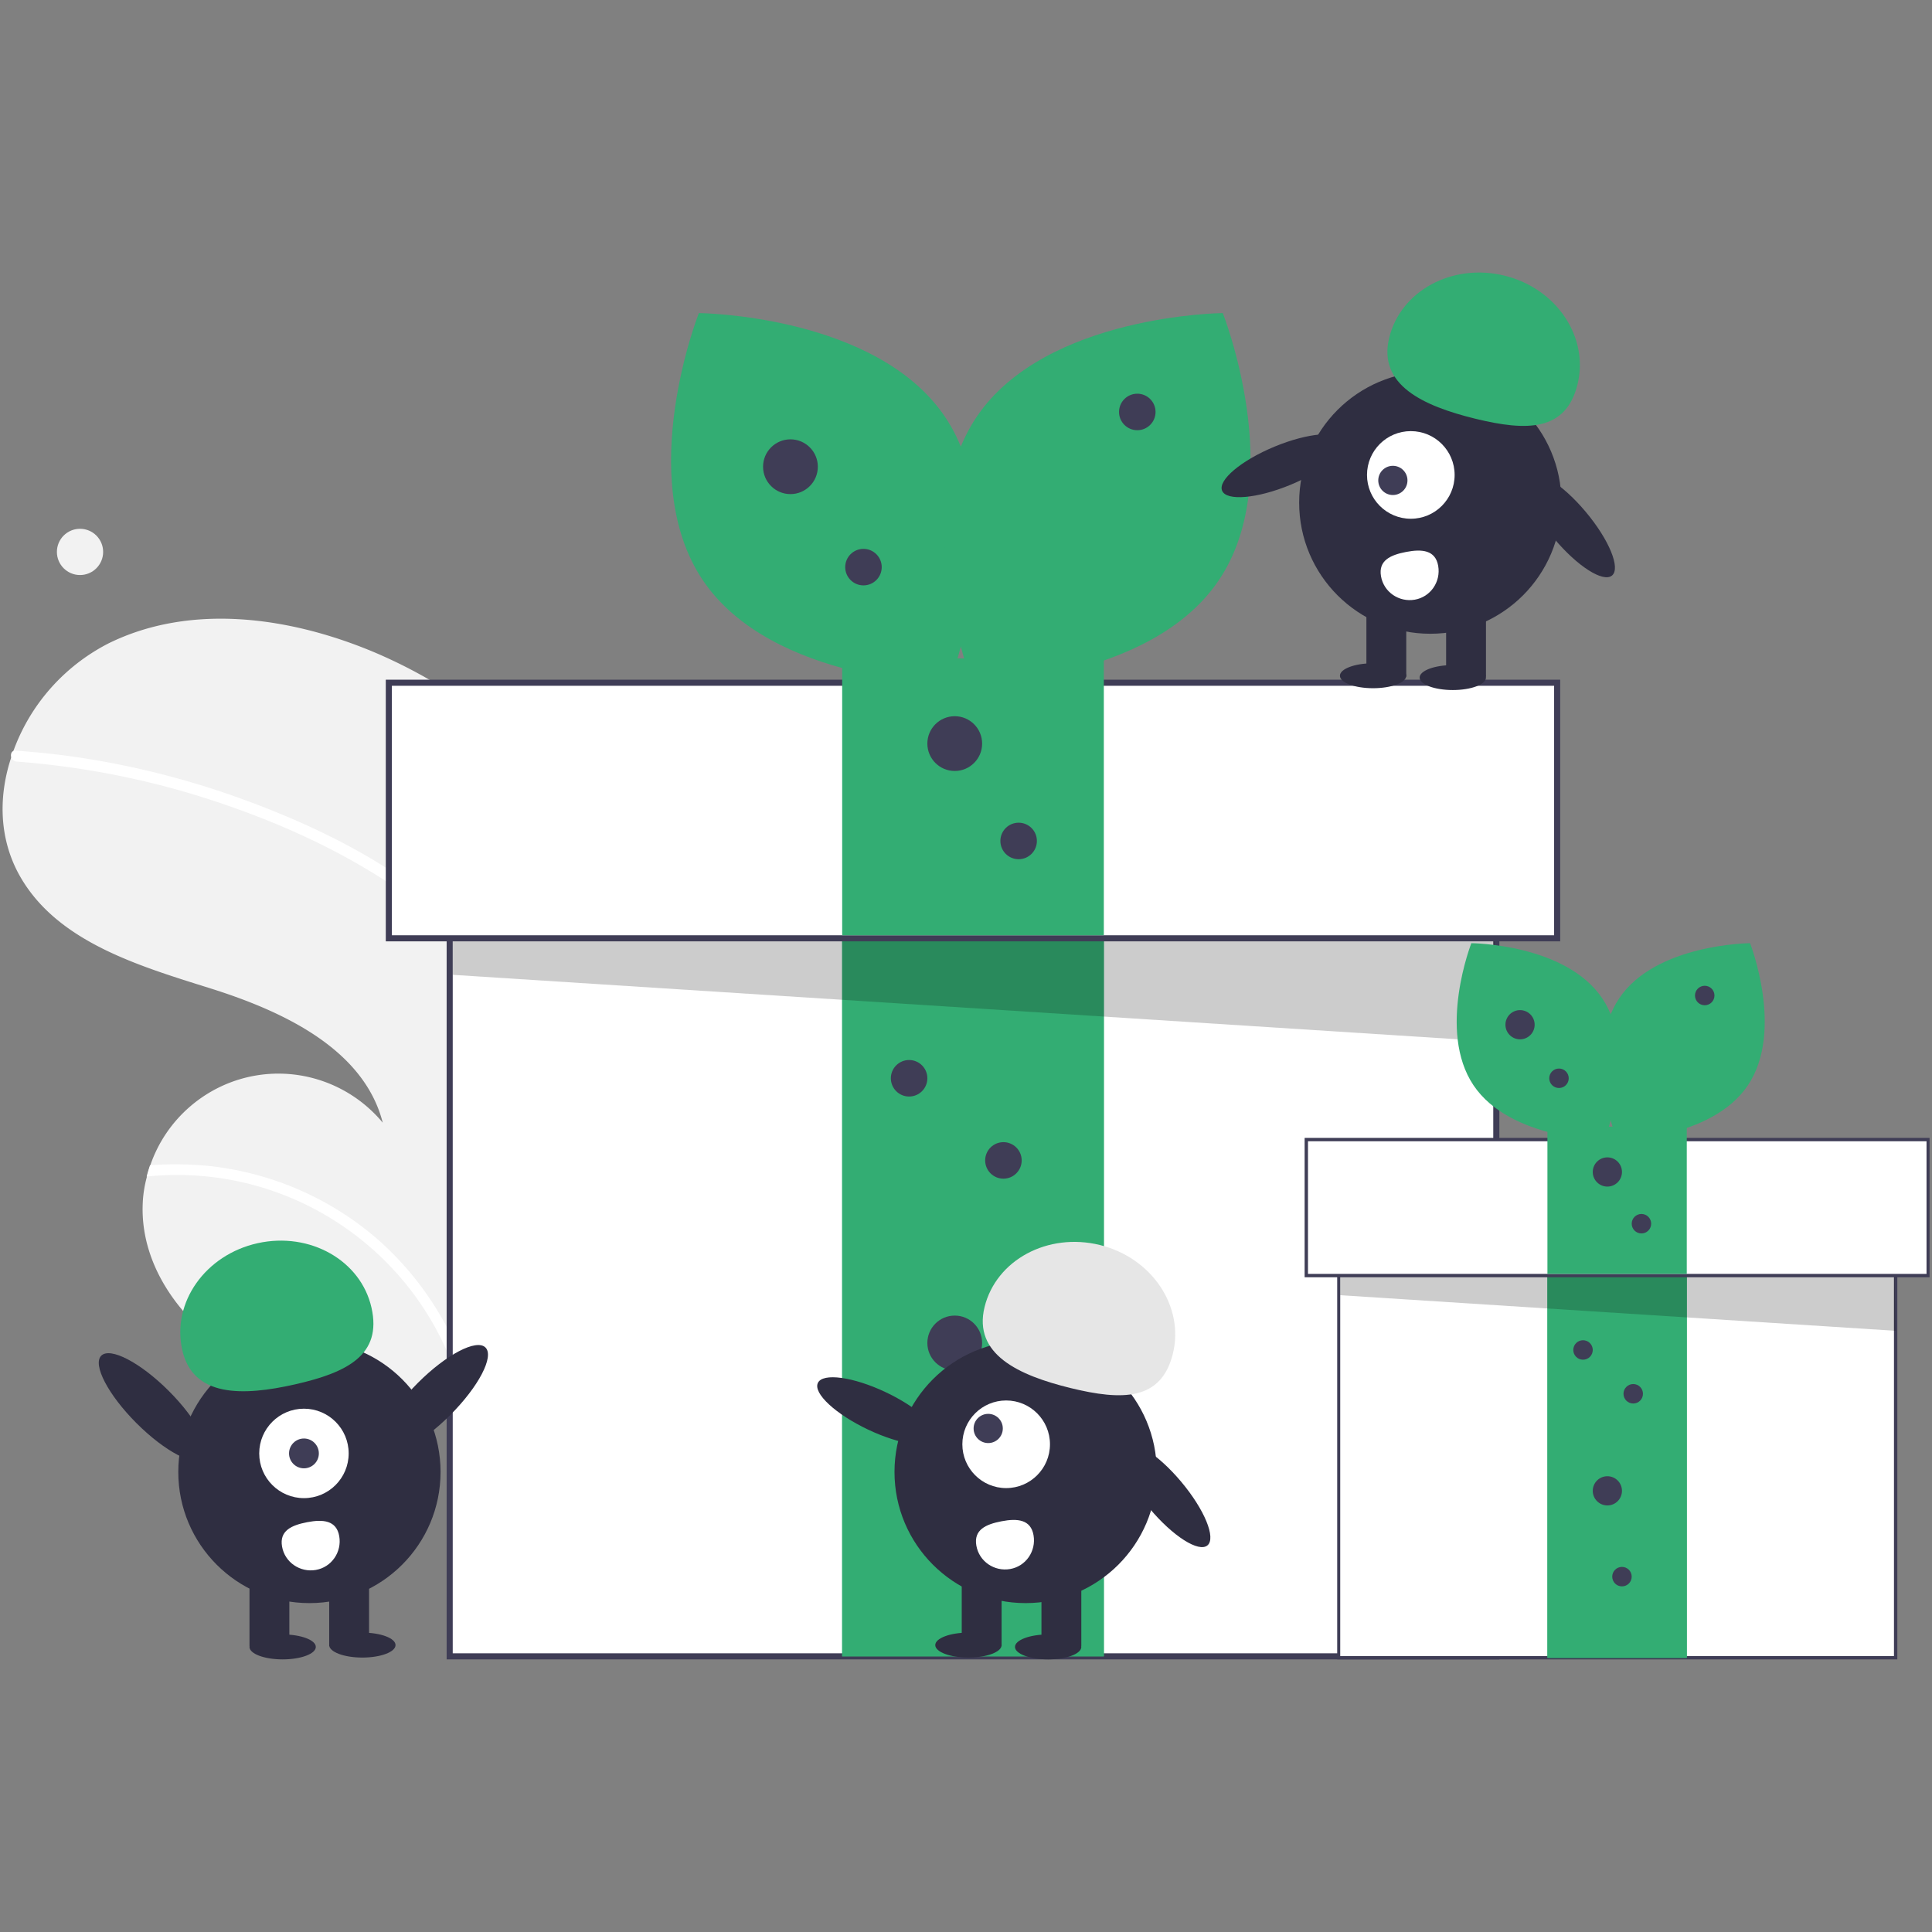 <svg xmlns="http://www.w3.org/2000/svg" xmlns:xlink="http://www.w3.org/1999/xlink" viewBox="0 0 635 635"><rect x="0" y="0" width="635" height="635" fill="#808080" stroke="none"/><style><![CDATA[.H{fill:#fff}.I{fill:#3f3d56}.J{fill:#33ad73}.K{fill:#2f2e41}.L{enable-background:new}]]></style><path d="M145.6 226.1l4 2.6c13.9 34.9 21.8 71.9 23.5 109.5a281.93 281.93 0 0 1 .3 13c.1 32.5-4.6 64.8-14 95.8l-1.5 4.9-1.2 3.5-1.3 1.8-.1.1-.5.7-2.2 3h.6l1.6.1h0c-.5 0-1.1 0-1.6-.1h-.6-.5c-22.6-.6-45.7-1.7-66.3-11-21.5-9.7-39.8-30.6-38.9-54.2.1-3.1.6-6.2 1.4-9.1.3-1.2.7-2.5 1.1-3.7 5.2-15.2 18.3-26.5 34.1-29.4s32 3 42.3 15.4c-6.2-24.2-32.7-36.6-56.5-44.1-23.9-7.5-50.7-15.4-62.9-37.2-6.8-12.2-7-26.3-2.5-39.4l.4-1.2C9.8 231.7 21 219 35.6 211.5c27.3-13.5 60.4-8.7 88.4 3.3 7.4 3.2 14.7 7 21.6 11.3h0z" fill="#f2f2f2"/><path d="M67.4 383.1c21.4 2 41.7 10.8 57.7 25.1 13.7 12.4 23.7 28.2 29.2 45.8l.9 3 1.6-3.1 1-2-1.2 3.5-1.3 1.8-.1.1-.5.7-2.2 3h.6l1.6.1h0c-.5 0-1.1 0-1.6-.1h-.6c-.1-.3-.1-.6-.2-.9-11.5-47-55.9-78.4-104.1-73.4.3-1.2.7-2.5 1.1-3.7 6-.5 12.1-.4 18.1.1h0zm71.2-89.7c8.6 6.4 16.2 14.1 22.6 22.8 3.3 4.6 6.2 9.5 8.6 14.7 1.1 2.4 2.2 4.8 3.1 7.3a281.93 281.93 0 0 1 .3 13c-.8-3.3-1.8-6.5-2.9-9.7-.6-1.7-1.2-3.4-2-5.1-7.9-18.9-22.1-33.8-38.9-45.1-18-12.1-38.3-21.2-58.9-28-21.1-7-42.9-11.3-65.1-13a2.05 2.05 0 0 1-1.8-2c0-.4.1-.9.4-1.2s.8-.5 1.2-.4l8.2.7c22.7 2.3 45 7.5 66.4 15.3 20.8 7.6 41.3 17.3 58.8 30.7h0z" class="H"/><circle cx="26.3" cy="181.4" r="7.6" fill="#f2f2f2"/><path d="M147.8 251.4h344v293h-344v-293z" class="H"/><path d="M492.8 545.4h-346v-295h346v295zm-344-2h342v-291h-342v291z" class="I"/><g class="J"><path d="M276.8 308.4h86v236h-86v-236z"/><path d="M276.8 308.4h86v236h-86v-236z"/></g><path d="M148.8 272.9v47.5l343 22-1-58.7-342-10.8h0z" opacity=".2" class="L"/><path d="M127.8 224.4h384v84h-384v-84z" class="H"/><path d="M512.8 309.4h-386v-86h386v86zm-384-2h382v-82h-382v82z" class="I"/><g class="J"><path d="M276.8 216.4h86v91h-86v-91z"/><path d="M310.6 137c22.7 33.7 1.3 87.8 1.3 87.8s-58.2-.4-80.9-34.1-1.3-87.8-1.3-87.8 58.2.5 80.9 34.1z"/><path d="M321 137c-22.7 33.7-1.3 87.8-1.3 87.8s58.2-.4 80.9-34.1 1.3-87.8 1.3-87.8-58.2.5-80.9 34.1z"/></g><g class="I"><circle cx="259.8" cy="153.4" r="9"/><circle cx="313.8" cy="244.4" r="9"/><circle cx="313.8" cy="441.4" r="9"/><circle cx="283.8" cy="186.4" r="6"/><circle cx="373.8" cy="135.4" r="6"/><circle cx="334.8" cy="276.4" r="6"/><circle cx="298.8" cy="354.4" r="6"/><circle cx="329.8" cy="381.4" r="6"/><circle cx="322.8" cy="494.4" r="6"/></g><path d="M440,388.9h183v155.9H440V388.9z" class="H"/><path d="M623.6 545.4H439.5v-157h184.1v157zm-183.1-1.1h182V389.5h-182v154.8z" class="I"/><g class="J"><path d="M508.6 419.3h45.8v125.6h-45.8V419.3z"/><path d="M508.6 419.3h45.8v125.6h-45.8V419.3z"/></g><path d="M440.5 400.4v25.3L623 437.4l-.5-31.2-182-5.8z" opacity=".2" class="L"/><path d="M429.4,374.6h204.3v44.7H429.4V374.6z" class="H"/><path d="M634.2 419.8H428.8V374h205.4v45.8zm-204.3-1.1h203.3v-43.6H429.9v43.6z" class="I"/><g class="J"><path d="M508.6 370.3h45.8v48.4h-45.8v-48.4z"/><path d="M526.6 328.1c12.1 17.9.7 46.7.7 46.7s-31-.2-43-18.1-.7-46.7-.7-46.7 30.9.2 43 18.1h0z"/><path d="M532.2 328.1c-12.1 17.9-.7 46.7-.7 46.7s31-.2 43-18.1.7-46.7.7-46.7-31 .2-43 18.1h0z"/></g><g class="I"><circle cx="499.6" cy="336.8" r="4.8"/><circle cx="528.3" cy="385.2" r="4.8"/><circle cx="528.3" cy="490" r="4.8"/><circle cx="512.4" cy="354.4" r="3.2"/><circle cx="560.3" cy="327.2" r="3.2"/><circle cx="539.5" cy="402.2" r="3.2"/><circle cx="520.3" cy="443.7" r="3.2"/><circle cx="536.8" cy="458.1" r="3.2"/><circle cx="533.1" cy="518.2" r="3.2"/></g><g class="K"><ellipse transform="matrix(.428 -.903 .903 .428 -254.103 525.833)" cx="288.6" cy="463.8" rx="6.8" ry="21.5"/><ellipse transform="matrix(.767 -.642 .642 .767 -226.038 360.432)" cx="382.9" cy="491.3" rx="6.8" ry="21.5"/><circle cx="337.1" cy="483.8" r="43.1"/><path d="M342.3 517.6h13.1V541h-13.1v-23.4zm-26.2 0h13.1V541h-13.1v-23.4z"/><ellipse cx="344.5" cy="541.3" rx="10.9" ry="4.1"/><ellipse cx="318.3" cy="540.7" rx="10.9" ry="4.1"/></g><path d="M323.6 429.6c3.8-15.5 20.8-24.6 37.9-20.4s27.8 20.2 24 35.7-16.6 15.5-33.7 11.3-32-11.1-28.2-26.6h0z" fill="#e6e6e6"/><circle cx="330.7" cy="474.7" r="14.4" class="H"/><circle cx="324.8" cy="469.5" r="4.8" class="I"/><use xlink:href="#B" class="H"/><g class="K"><ellipse transform="matrix(.924 -.382 .382 .924 -26.542 172.561)" cx="421.6" cy="153.2" rx="21.5" ry="6.8"/><ellipse transform="matrix(.767 -.642 .642 .767 9.528 371.49)" cx="515.9" cy="172.6" rx="6.8" ry="21.5"/><circle cx="470.1" cy="165.2" r="43.1"/><path d="M475.3 199h13.1v23.4h-13.1V199zm-26.2 0h13.1v23.4h-13.1V199z"/><ellipse cx="477.5" cy="222.7" rx="10.9" ry="4.1"/><ellipse cx="451.3" cy="222.1" rx="10.9" ry="4.1"/></g><path d="M456.6 111c3.8-15.5 20.8-24.6 37.9-20.4s27.8 20.2 24 35.7-16.6 15.5-33.7 11.3-32-11.1-28.2-26.6h0z" class="J"/><circle cx="463.7" cy="156.1" r="14.4" class="H"/><circle cx="457.8" cy="157.9" r="4.8" class="I"/><use xlink:href="#B" x="133" y="-318.6" class="H"/><g class="K"><circle cx="101.7" cy="483.8" r="43.1"/><path d="M82 517.6h13.1V541H82v-23.4zm26.2 0h13.1V541h-13.1v-23.4z"/><ellipse cx="92.9" cy="541.3" rx="10.9" ry="4.1"/><ellipse cx="119.1" cy="540.7" rx="10.9" ry="4.1"/></g><path d="M59.9 443.7c-3.5-15.6 7.6-31.3 24.8-35.1s33.9 5.7 37.4 21.2-7.9 21.3-25.1 25.2-33.6 4.3-37.1-11.3h0z" class="J"/><g class="K"><ellipse transform="matrix(.707 -.707 .707 .707 -283.295 235.746)" cx="142.8" cy="459.7" rx="23.9" ry="7.5"/><ellipse transform="matrix(.707 -.707 .707 .707 -312.37 170.768)" cx="50.1" cy="462.7" rx="7.5" ry="23.9"/></g><circle cx="99.9" cy="477.7" r="14.7" class="H"/><circle cx="99.9" cy="477.7" r="4.9" class="I"/><use xlink:href="#B" x="-228.2" y="0.3" class="H"/><defs ><path id="B" d="M339.7 504.6c.9 5.2-2.5 10.2-7.7 11.1s-10.2-2.5-11.1-7.7h0 0c-.9-5.2 3.1-7 8.3-8s9.6-.6 10.5 4.6h0z"/></defs></svg>